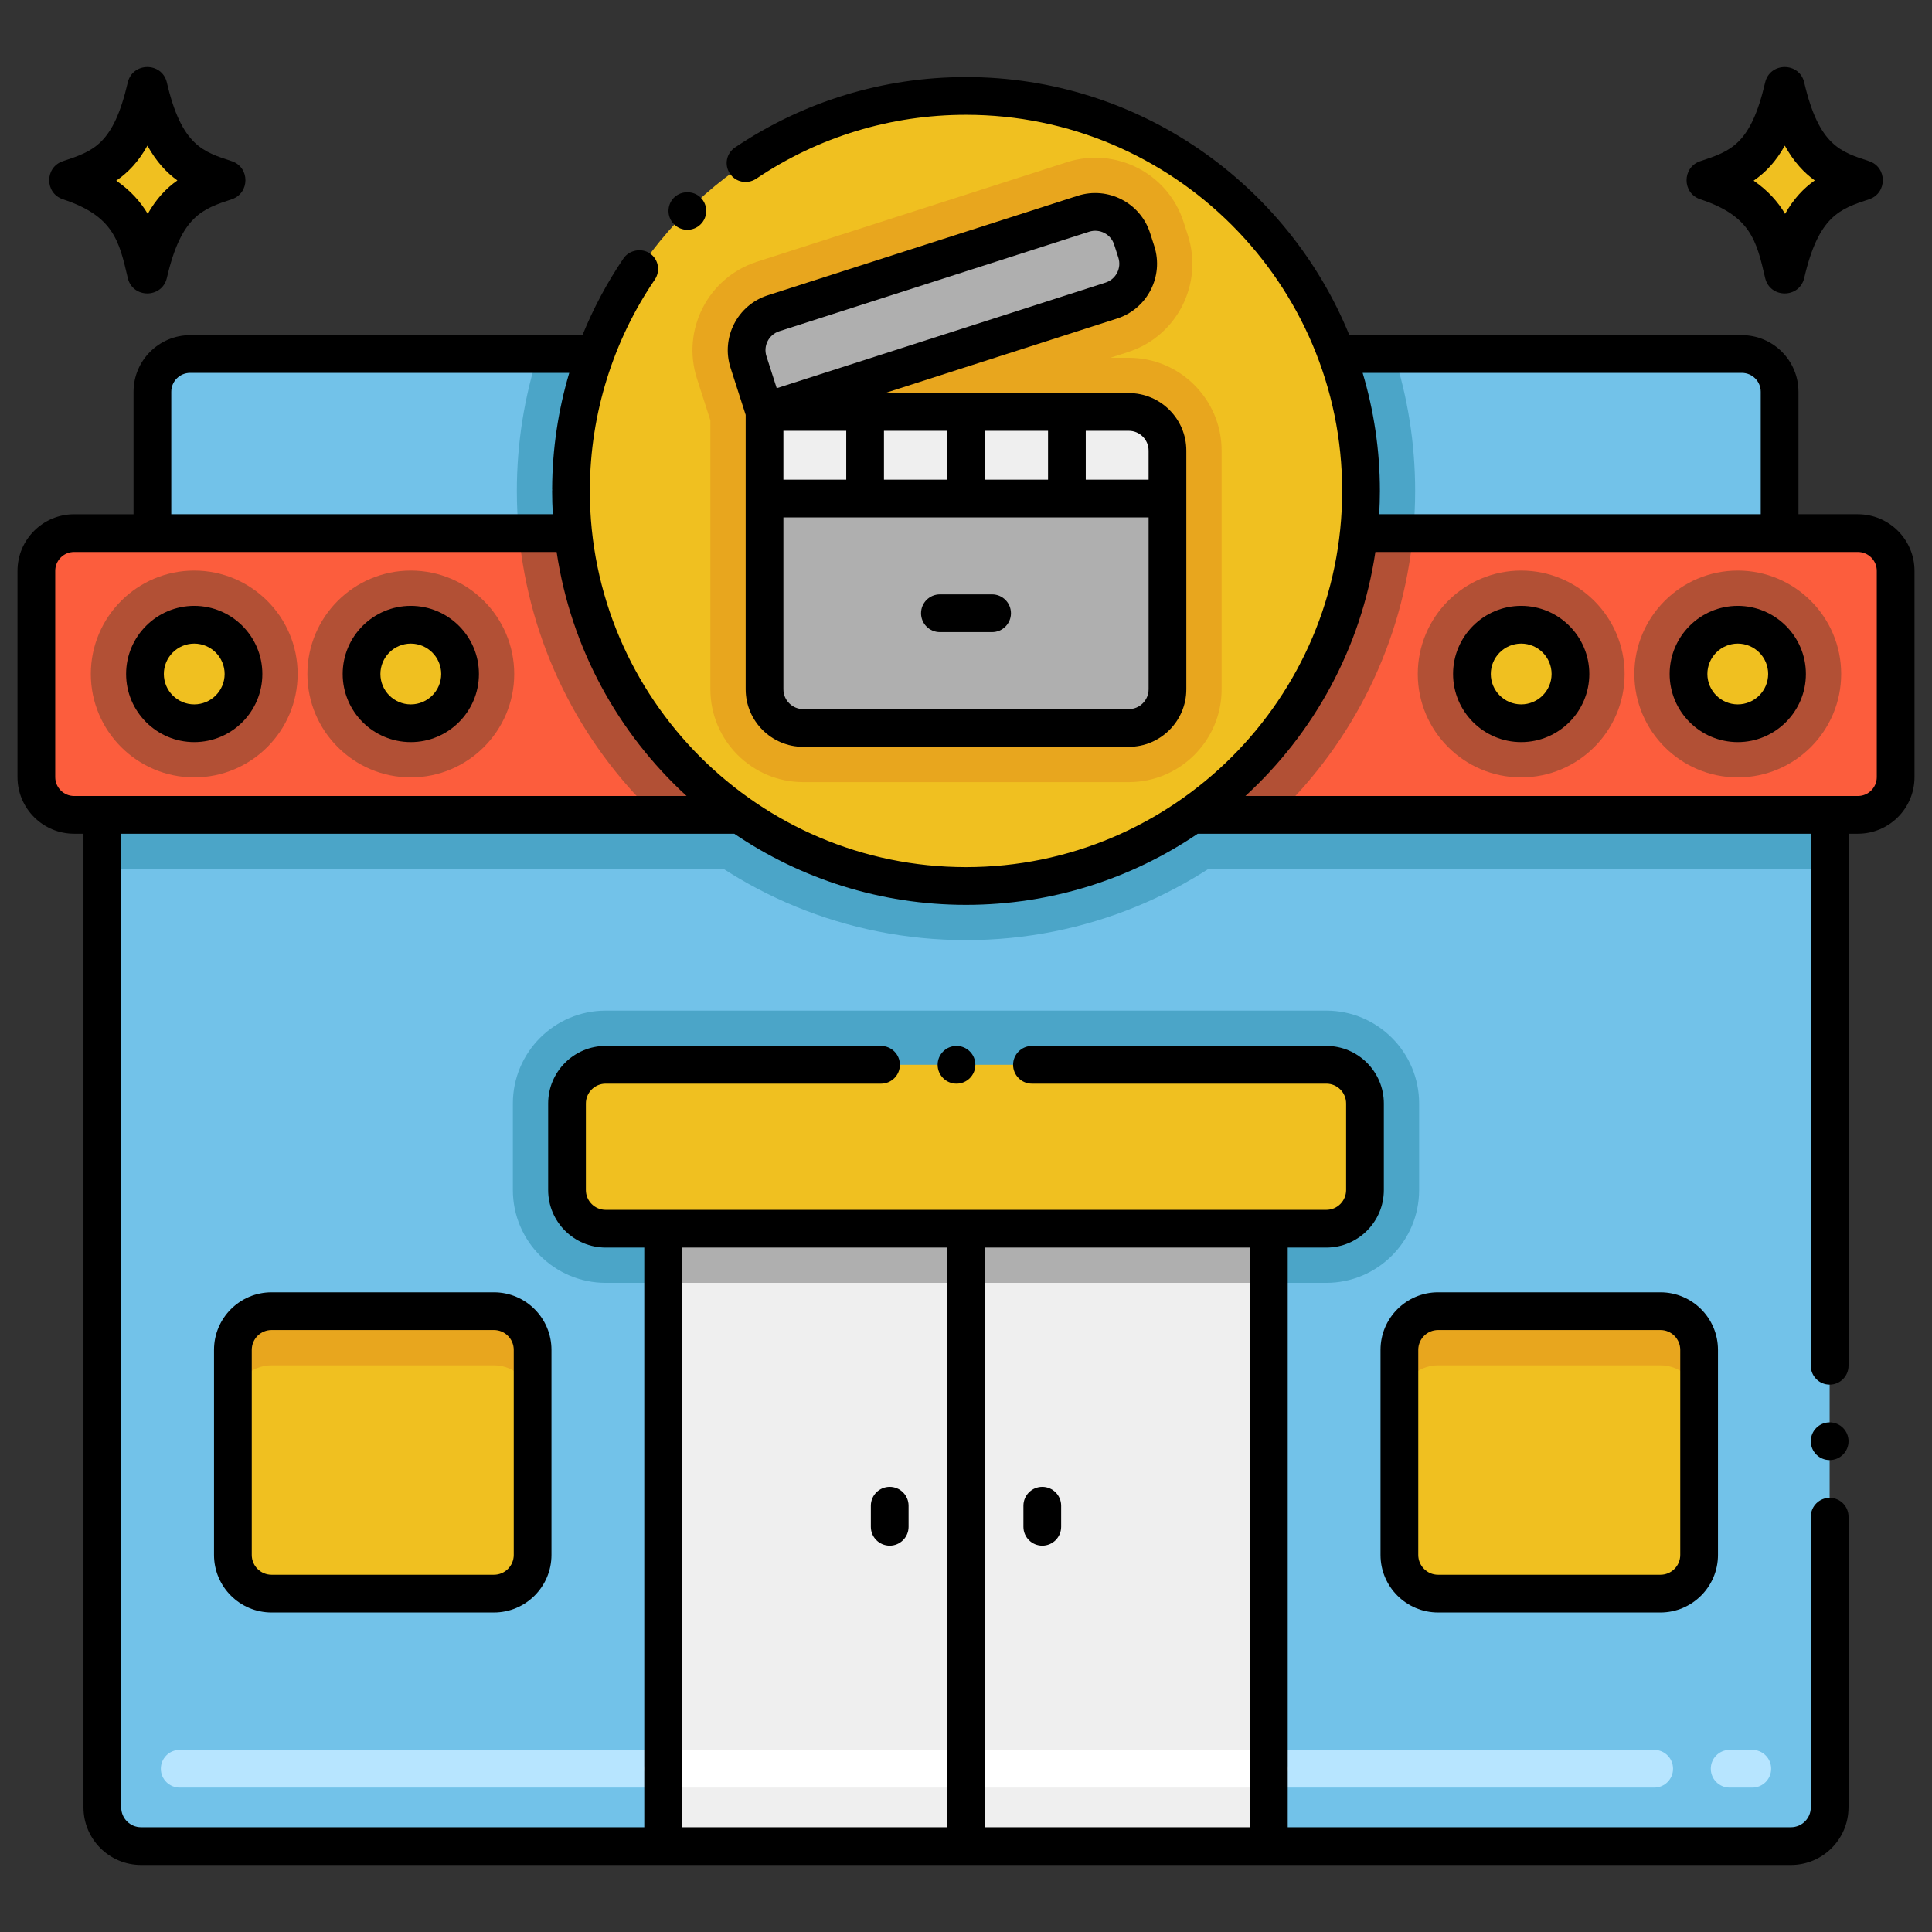 <?xml version="1.0" encoding="utf-8"?>
<!-- Generator: Adobe Illustrator 24.0.0, SVG Export Plug-In . SVG Version: 6.00 Build 0)  -->
<svg version="1.1" xmlns="http://www.w3.org/2000/svg" xmlns:xlink="http://www.w3.org/1999/xlink" x="0px" y="0px"
	 viewBox="0 0 256 256" enable-background="new 0 0 256 256" xml:space="preserve">
<rect x="0" y="0" width="256" height="256" fill="#333333" stroke="none"/>
<g id="Caption">
</g>
<g id="Icons">
	<g>
		<path fill="#72C2E9" d="M20.194,51.909v18.73h215.613v-18.73c0-2.761-2.239-5-5-5H25.194
			C22.432,46.909,20.194,49.148,20.194,51.909z"/>
		<path d="M30.701,21.353c-3.729-1.228-6.641-2.022-8.591-10.421c-0.635-2.737-4.548-2.73-5.181,0
			c-1.907,8.213-4.566,9.092-8.591,10.422c-2.424,0.801-2.43,4.248,0,5.051c6.686,2.209,7.444,5.476,8.591,10.421
			c0.637,2.743,4.545,2.742,5.182,0c1.905-8.212,4.709-9.139,8.591-10.421C33.125,25.603,33.131,22.155,30.701,21.353z"/>
		<path fill="#F0C020" d="M23.504,23.907c-1.47,1.03-2.79,2.42-3.93,4.43c-0.94-1.58-2.25-3.08-4.17-4.4
			c1.55-1.06,2.94-2.5,4.13-4.64C20.734,21.457,22.094,22.897,23.504,23.907z"/>
		<path d="M247.662,21.353c-3.729-1.228-6.641-2.022-8.591-10.421c-0.635-2.737-4.548-2.73-5.181,0
			c-1.907,8.213-4.566,9.092-8.591,10.422c-2.424,0.801-2.43,4.248,0,5.051c6.686,2.209,7.444,5.476,8.591,10.421
			c0.637,2.743,4.545,2.742,5.182,0c1.905-8.212,4.709-9.139,8.591-10.421C250.086,25.603,250.092,22.155,247.662,21.353z"/>
		<path fill="#F0C020" d="M240.465,23.907c-1.47,1.03-2.79,2.42-3.93,4.43c-0.94-1.58-2.25-3.08-4.17-4.4
			c1.55-1.06,2.94-2.5,4.13-4.64C237.695,21.457,239.055,22.897,240.465,23.907z"/>
		<path fill="#72C2E9" d="M13.563,107.973v131.521c0,2.831,2.295,5.125,5.125,5.125h218.623c2.831,0,5.125-2.295,5.125-5.125
			V107.973H13.563z"/>
		<rect x="13.561" y="107.973" fill="#4BA5C8" width="228.877" height="7.175"/>
		<path fill="#4BA5C8" d="M80.258,169.985c-6.783,0-12.301-5.518-12.301-12.301v-11.472c0-6.783,5.518-12.301,12.301-12.301h95.483
			c6.783,0,12.301,5.518,12.301,12.301v11.472c0,6.783-5.518,12.301-12.301,12.301H80.258z"/>
		<path fill="#4BA5C8" d="M86.813,107.973h82.374c-10.702,10.281-25.217,16.596-41.187,16.596
			C112.029,124.569,97.515,118.254,86.813,107.973z"/>
		<path fill="#4BA5C8" d="M187.515,65.053c0,1.886-0.092,3.752-0.267,5.587H68.751c-0.174-1.835-0.267-3.7-0.267-5.587
			c0-6.325,0.994-12.424,2.829-18.144h113.372C186.521,52.629,187.515,58.728,187.515,65.053z"/>
		<path fill="#FC5D3D" d="M251.182,75.64v27.333c0,2.761-2.239,5-5,5H9.818c-2.761,0-5-2.239-5-5V75.64c0-2.761,2.239-5,5-5h236.365
			C248.944,70.64,251.182,72.878,251.182,75.64z"/>
		<path fill="#B25035" d="M187.249,70.64c-1.363,14.617-8.036,27.718-18.062,37.333H86.813
			C76.788,98.358,70.114,85.257,68.751,70.64H187.249z"/>
		<circle fill="#F0C020" cx="128" cy="65.054" r="52.344"/>
		<path fill="#E8A61E" d="M149.57,47.41h-2.457l2.339-0.751c6.472-2.078,10.03-8.999,7.951-15.473l-0.561-1.745
			c-2.107-6.557-9.068-10.007-15.473-7.95l-41.074,13.191c-6.457,2.075-10.023,9.015-7.95,15.473l1.784,5.554v35.626
			c0,6.783,5.518,12.301,12.301,12.301h43.14c6.783,0,12.301-5.518,12.301-12.301V59.71C161.871,52.928,156.353,47.41,149.57,47.41z
			"/>
		<path fill="#AFAFAF" d="M101.305,54.585v36.75c0,2.831,2.295,5.125,5.125,5.125h43.14c2.831,0,5.125-2.295,5.125-5.125V59.71
			c0-2.831-2.295-5.125-5.125-5.125H101.305z"/>
		<path fill="#EFEFEF" d="M101.305,54.585v11.472h53.391V59.71c0-2.831-2.295-5.125-5.125-5.125H101.305z"/>
		<path fill="#AFAFAF" d="M101.305,54.585l-2.127-6.624c-0.866-2.695,0.618-5.582,3.313-6.447l41.074-13.191
			c2.695-0.866,5.582,0.618,6.447,3.313l0.56,1.744c0.866,2.695-0.618,5.582-3.313,6.447L101.305,54.585z"/>
		<path fill="#F0C020" d="M75.133,146.213v11.472c0,2.831,2.295,5.125,5.125,5.125h95.484c2.831,0,5.125-2.295,5.125-5.125v-11.472
			c0-2.831-2.295-5.125-5.125-5.125H80.258C77.427,141.087,75.133,143.382,75.133,146.213z"/>
		<rect x="87.869" y="162.808" fill="#EFEFEF" width="80.263" height="81.811"/>
		<rect x="87.869" y="162.808" fill="#AFAFAF" width="80.263" height="7.175"/>
		<path fill="#F0C020" d="M30.859,178.862v27.175c0,2.831,2.295,5.125,5.125,5.125h29.465c2.831,0,5.125-2.295,5.125-5.125v-27.175
			c0-2.831-2.295-5.125-5.125-5.125H35.984C33.153,173.737,30.859,176.032,30.859,178.862z"/>
		<path fill="#F0C020" d="M185.426,178.862v27.175c0,2.831,2.295,5.125,5.125,5.125h29.465c2.831,0,5.125-2.295,5.125-5.125v-27.175
			c0-2.831-2.295-5.125-5.125-5.125h-29.465C187.72,173.737,185.426,176.032,185.426,178.862z"/>
		<path fill="#E8A61E" d="M70.576,178.861v7.175c0-2.829-2.296-5.125-5.125-5.125H35.98c-2.829,0-5.125,2.296-5.125,5.125v-7.175
			c0-2.829,2.296-5.125,5.125-5.125H65.45C68.28,173.735,70.576,176.031,70.576,178.861z"/>
		<path fill="#E8A61E" d="M225.146,178.861v7.175c0-2.829-2.296-5.125-5.125-5.125H190.55c-2.829,0-5.125,2.296-5.125,5.125v-7.175
			c0-2.829,2.296-5.125,5.125-5.125h29.471C222.85,173.735,225.146,176.031,225.146,178.861z"/>
		<path fill="#B25035" d="M25.737,103.009c-7.555,0-13.702-6.147-13.702-13.703s6.147-13.703,13.702-13.703
			c7.556,0,13.703,6.147,13.703,13.703S33.293,103.009,25.737,103.009z"/>
		
			<ellipse transform="matrix(0.987 -0.16 0.16 0.987 -13.973 5.276)" fill="#F0C020" cx="25.737" cy="89.306" rx="6.527" ry="6.527"/>
		<path fill="#B25035" d="M54.434,103.009c-7.555,0-13.702-6.147-13.702-13.703s6.147-13.703,13.702-13.703
			c7.556,0,13.703,6.147,13.703,13.703S61.99,103.009,54.434,103.009z"/>
		
			<ellipse transform="matrix(0.987 -0.16 0.16 0.987 -13.602 9.873)" fill="#F0C020" cx="54.434" cy="89.306" rx="6.527" ry="6.527"/>
		<path fill="#B25035" d="M201.566,103.009c-7.556,0-13.703-6.147-13.703-13.703s6.147-13.703,13.703-13.703
			c7.555,0,13.702,6.147,13.702,13.703S209.121,103.009,201.566,103.009z"/>
		
			<ellipse transform="matrix(0.987 -0.16 0.16 0.987 -11.703 33.441)" fill="#F0C020" cx="201.566" cy="89.306" rx="6.527" ry="6.527"/>
		<path fill="#B25035" d="M230.263,103.009c-7.556,0-13.703-6.147-13.703-13.703s6.147-13.703,13.703-13.703
			c7.555,0,13.702,6.147,13.702,13.703S237.818,103.009,230.263,103.009z"/>
		
			<ellipse transform="matrix(0.987 -0.16 0.16 0.987 -11.332 38.037)" fill="#F0C020" cx="230.263" cy="89.306" rx="6.527" ry="6.527"/>
		<path fill="#B7E5FF" d="M87.869,236.868H23.812c-1.381,0-2.5-1.119-2.5-2.5s1.119-2.5,2.5-2.5h64.057c1.381,0,2.5,1.119,2.5,2.5
			S89.25,236.868,87.869,236.868z"/>
		<path fill="#B7E5FF" d="M232.188,236.868h-3c-1.381,0-2.5-1.119-2.5-2.5s1.119-2.5,2.5-2.5h3c1.381,0,2.5,1.119,2.5,2.5
			S233.569,236.868,232.188,236.868z M219.188,236.868h-51.057c-1.381,0-2.5-1.119-2.5-2.5s1.119-2.5,2.5-2.5h51.057
			c1.381,0,2.5,1.119,2.5,2.5S220.569,236.868,219.188,236.868z"/>
		<path fill="#FFFFFF" d="M168.131,236.868H87.869c-1.381,0-2.5-1.119-2.5-2.5s1.119-2.5,2.5-2.5h80.263c1.381,0,2.5,1.119,2.5,2.5
			S169.512,236.868,168.131,236.868z"/>
		<circle cx="242.44" cy="190.97" r="2.5"/>
		<path d="M9.818,110.473h1.244v129.021c0,4.205,3.421,7.625,7.625,7.625c21.742,0,196.504,0,218.626,0
			c4.197,0,7.612-3.408,7.624-7.603c0-0.009,0.003-0.017,0.003-0.026v-38.52c0-1.38-1.12-2.5-2.5-2.5s-2.5,1.12-2.5,2.5v38.509
			c0,0.005-0.001,0.01-0.001,0.015c0,1.447-1.178,2.625-2.625,2.625H170.63V165.31h5.112c4.205,0,7.625-3.42,7.625-7.625v-11.472
			c0-4.205-3.42-7.625-7.625-7.625c-0.01,0-0.019,0.003-0.029,0.003H136.74c-1.38,0-2.5,1.12-2.5,2.5s1.12,2.5,2.5,2.5h39
			c0.005,0,0.01-0.002,0.016-0.002c1.441,0.007,2.612,1.181,2.612,2.624v11.472c0,1.447-1.178,2.625-2.625,2.625H80.258
			c-1.447,0-2.625-1.178-2.625-2.625v-11.472c0-1.443,1.171-2.617,2.611-2.624c0.005,0,0.01,0.002,0.016,0.002h36.48
			c1.38,0,2.5-1.12,2.5-2.5s-1.12-2.5-2.5-2.5H80.287c-0.01,0-0.019-0.003-0.029-0.003c-4.205,0-7.625,3.421-7.625,7.625v11.472
			c0,4.205,3.42,7.625,7.625,7.625h5.112v76.809H18.687c-1.448,0-2.625-1.178-2.625-2.625V110.473h81.232
			c8.767,5.946,19.338,9.425,30.706,9.425s21.939-3.478,30.706-9.425h81.234v70.498c0,1.38,1.12,2.5,2.5,2.5s2.5-1.12,2.5-2.5
			v-70.498h1.242c4.136,0,7.5-3.364,7.5-7.5V75.64c0-4.136-3.364-7.5-7.5-7.5h-7.876V51.91c0-4.136-3.364-7.5-7.5-7.5h-52.009
			c-8.173-20.036-27.857-34.2-50.797-34.2c-0.002,0-0.004,0.001-0.006,0.001c-10.968,0.001-21.546,3.231-30.604,9.33
			c-1.15,0.773-1.449,2.321-0.67,3.47c0.73,1.095,2.246,1.467,3.47,0.68c8.22-5.55,17.84-8.48,27.81-8.48c0.001,0,0.003,0,0.004,0
			c27.482,0.002,49.84,22.361,49.84,49.844c0,27.484-22.36,49.844-49.844,49.844s-49.844-22.36-49.844-49.844
			c0-0.037-0.009-0.072-0.011-0.109c0.003-0.045,0.014-0.088,0.014-0.134c0.051-10.041,3.109-19.69,8.61-27.77
			c0.781-1.163,0.464-2.713-0.66-3.47c-1.11-0.75-2.73-0.44-3.48,0.65c-2.188,3.217-4.005,6.633-5.45,10.189H25.194
			c-4.136,0-7.5,3.364-7.5,7.5v16.23H9.818c-4.136,0-7.5,3.364-7.5,7.5v27.333C2.318,107.108,5.682,110.473,9.818,110.473z
			 M130.5,165.31h35.13v76.809H130.5V165.31z M90.37,165.31h35.13v76.809H90.37V165.31z M230.806,49.41c1.378,0,2.5,1.122,2.5,2.5
			v16.23h-50.554c0.057-1.022,0.092-2.05,0.092-3.086c0-5.435-0.806-10.683-2.286-15.644H230.806z M182.243,73.14h63.939
			c1.378,0,2.5,1.122,2.5,2.5v27.333c0,1.378-1.122,2.5-2.5,2.5c-23.91,0-55.589,0-81.158,0
			C174.087,97.164,180.355,85.858,182.243,73.14z M22.694,51.91c0-1.378,1.122-2.5,2.5-2.5h50.234
			c-1.469,4.952-2.244,10.119-2.268,15.381c-0.001,0.042,0.009,0.082,0.011,0.123c-0.003,0.047-0.014,0.092-0.014,0.14
			c0,1.036,0.035,2.064,0.092,3.086H22.694V51.91z M7.318,75.64c0-1.378,1.122-2.5,2.5-2.5h63.939
			c1.888,12.718,8.156,24.024,17.219,32.333H9.818c-1.378,0-2.5-1.122-2.5-2.5V75.64z"/>
		<path d="M92.84,29.72c0.01,0,0.01,0,0.01-0.01c0.97-0.97,0.97-2.55,0-3.52c-0.94-0.95-2.58-0.95-3.52-0.02
			c-0.01,0-0.01,0-0.02,0.01c-0.97,0.97-0.98,2.56,0,3.53C90.266,30.687,91.856,30.704,92.84,29.72z"/>
		<path d="M152.951,32.615l-0.56-1.745c-1.287-4.003-5.59-6.212-9.592-4.929l-41.074,13.191c-4.003,1.286-6.214,5.589-4.928,9.592
			l2.008,6.252v36.357c0,4.205,3.421,7.625,7.625,7.625h43.14c4.205,0,7.625-3.421,7.625-7.625V59.71
			c0-4.205-3.421-7.625-7.625-7.625h-32.304l30.757-9.878C152.026,40.921,154.237,36.618,152.951,32.615z M152.195,91.334
			c0,1.448-1.178,2.625-2.625,2.625h-43.14c-1.448,0-2.625-1.178-2.625-2.625V68.557h48.391V91.334z M103.805,63.557v-6.472h8.326
			v6.472H103.805z M143.87,57.085h5.7c1.448,0,2.625,1.178,2.625,2.625v3.847h-8.326V57.085z M130.5,57.085h8.37v6.472h-8.37V57.085
			z M125.5,57.085v6.472h-8.37v-6.472H125.5z M146.494,37.446L102.92,51.44l-1.363-4.244c-0.443-1.378,0.318-2.859,1.697-3.302
			l41.073-13.191c1.366-0.439,2.856,0.308,3.303,1.697l0.56,1.745C148.633,35.522,147.872,37.003,146.494,37.446z"/>
		<circle cx="126.74" cy="141.09" r="2.5"/>
		<path d="M28.358,178.862v27.175c0,4.205,3.421,7.625,7.625,7.625h29.465c4.205,0,7.625-3.421,7.625-7.625v-27.175
			c0-4.205-3.42-7.625-7.625-7.625H35.984C31.779,171.237,28.358,174.658,28.358,178.862z M68.074,178.862v27.175
			c0,1.448-1.178,2.625-2.625,2.625H35.984c-1.448,0-2.625-1.178-2.625-2.625v-27.175c0-1.448,1.178-2.625,2.625-2.625h29.465
			C66.896,176.237,68.074,177.414,68.074,178.862z"/>
		<path d="M190.551,171.237c-4.205,0-7.625,3.421-7.625,7.625v27.175c0,4.205,3.42,7.625,7.625,7.625h29.465
			c4.205,0,7.625-3.421,7.625-7.625v-27.175c0-4.205-3.421-7.625-7.625-7.625H190.551z M222.642,178.862v27.175
			c0,1.448-1.178,2.625-2.625,2.625h-29.465c-1.447,0-2.625-1.178-2.625-2.625v-27.175c0-1.448,1.178-2.625,2.625-2.625h29.465
			C221.464,176.237,222.642,177.414,222.642,178.862z"/>
		<path d="M25.737,98.333c4.978,0,9.027-4.05,9.027-9.027s-4.049-9.027-9.027-9.027s-9.027,4.049-9.027,9.027
			S20.76,98.333,25.737,98.333z M25.737,85.279c2.22,0,4.027,1.807,4.027,4.027c0,2.221-1.807,4.027-4.027,4.027
			c-2.221,0-4.027-1.807-4.027-4.027C21.71,87.086,23.517,85.279,25.737,85.279z"/>
		<path d="M54.434,98.333c4.978,0,9.027-4.05,9.027-9.027s-4.049-9.027-9.027-9.027s-9.027,4.049-9.027,9.027
			S49.457,98.333,54.434,98.333z M54.434,85.279c2.22,0,4.027,1.807,4.027,4.027c0,2.221-1.807,4.027-4.027,4.027
			c-2.221,0-4.027-1.807-4.027-4.027C50.407,87.086,52.213,85.279,54.434,85.279z"/>
		<path d="M201.566,80.279c-4.978,0-9.027,4.049-9.027,9.027s4.049,9.027,9.027,9.027s9.027-4.05,9.027-9.027
			S206.543,80.279,201.566,80.279z M201.566,93.333c-2.22,0-4.027-1.807-4.027-4.027c0-2.22,1.807-4.027,4.027-4.027
			c2.221,0,4.027,1.807,4.027,4.027C205.593,91.527,203.787,93.333,201.566,93.333z"/>
		<path d="M230.263,80.279c-4.978,0-9.027,4.049-9.027,9.027s4.049,9.027,9.027,9.027s9.027-4.05,9.027-9.027
			S235.24,80.279,230.263,80.279z M230.263,93.333c-2.22,0-4.027-1.807-4.027-4.027c0-2.22,1.807-4.027,4.027-4.027
			c2.221,0,4.027,1.807,4.027,4.027C234.29,91.527,232.483,93.333,230.263,93.333z"/>
		<path d="M117.891,197.016c-1.381,0-2.5,1.119-2.5,2.5v2.792c0,1.381,1.119,2.5,2.5,2.5s2.5-1.119,2.5-2.5v-2.792
			C120.391,198.135,119.272,197.016,117.891,197.016z"/>
		<path d="M138.109,197.016c-1.381,0-2.5,1.119-2.5,2.5v2.792c0,1.381,1.119,2.5,2.5,2.5s2.5-1.119,2.5-2.5v-2.792
			C140.609,198.135,139.49,197.016,138.109,197.016z"/>
		<path d="M124.543,83.758h6.914c1.381,0,2.5-1.119,2.5-2.5s-1.119-2.5-2.5-2.5h-6.914c-1.381,0-2.5,1.119-2.5,2.5
			S123.162,83.758,124.543,83.758z"/>
	</g>
</g>
</svg>

